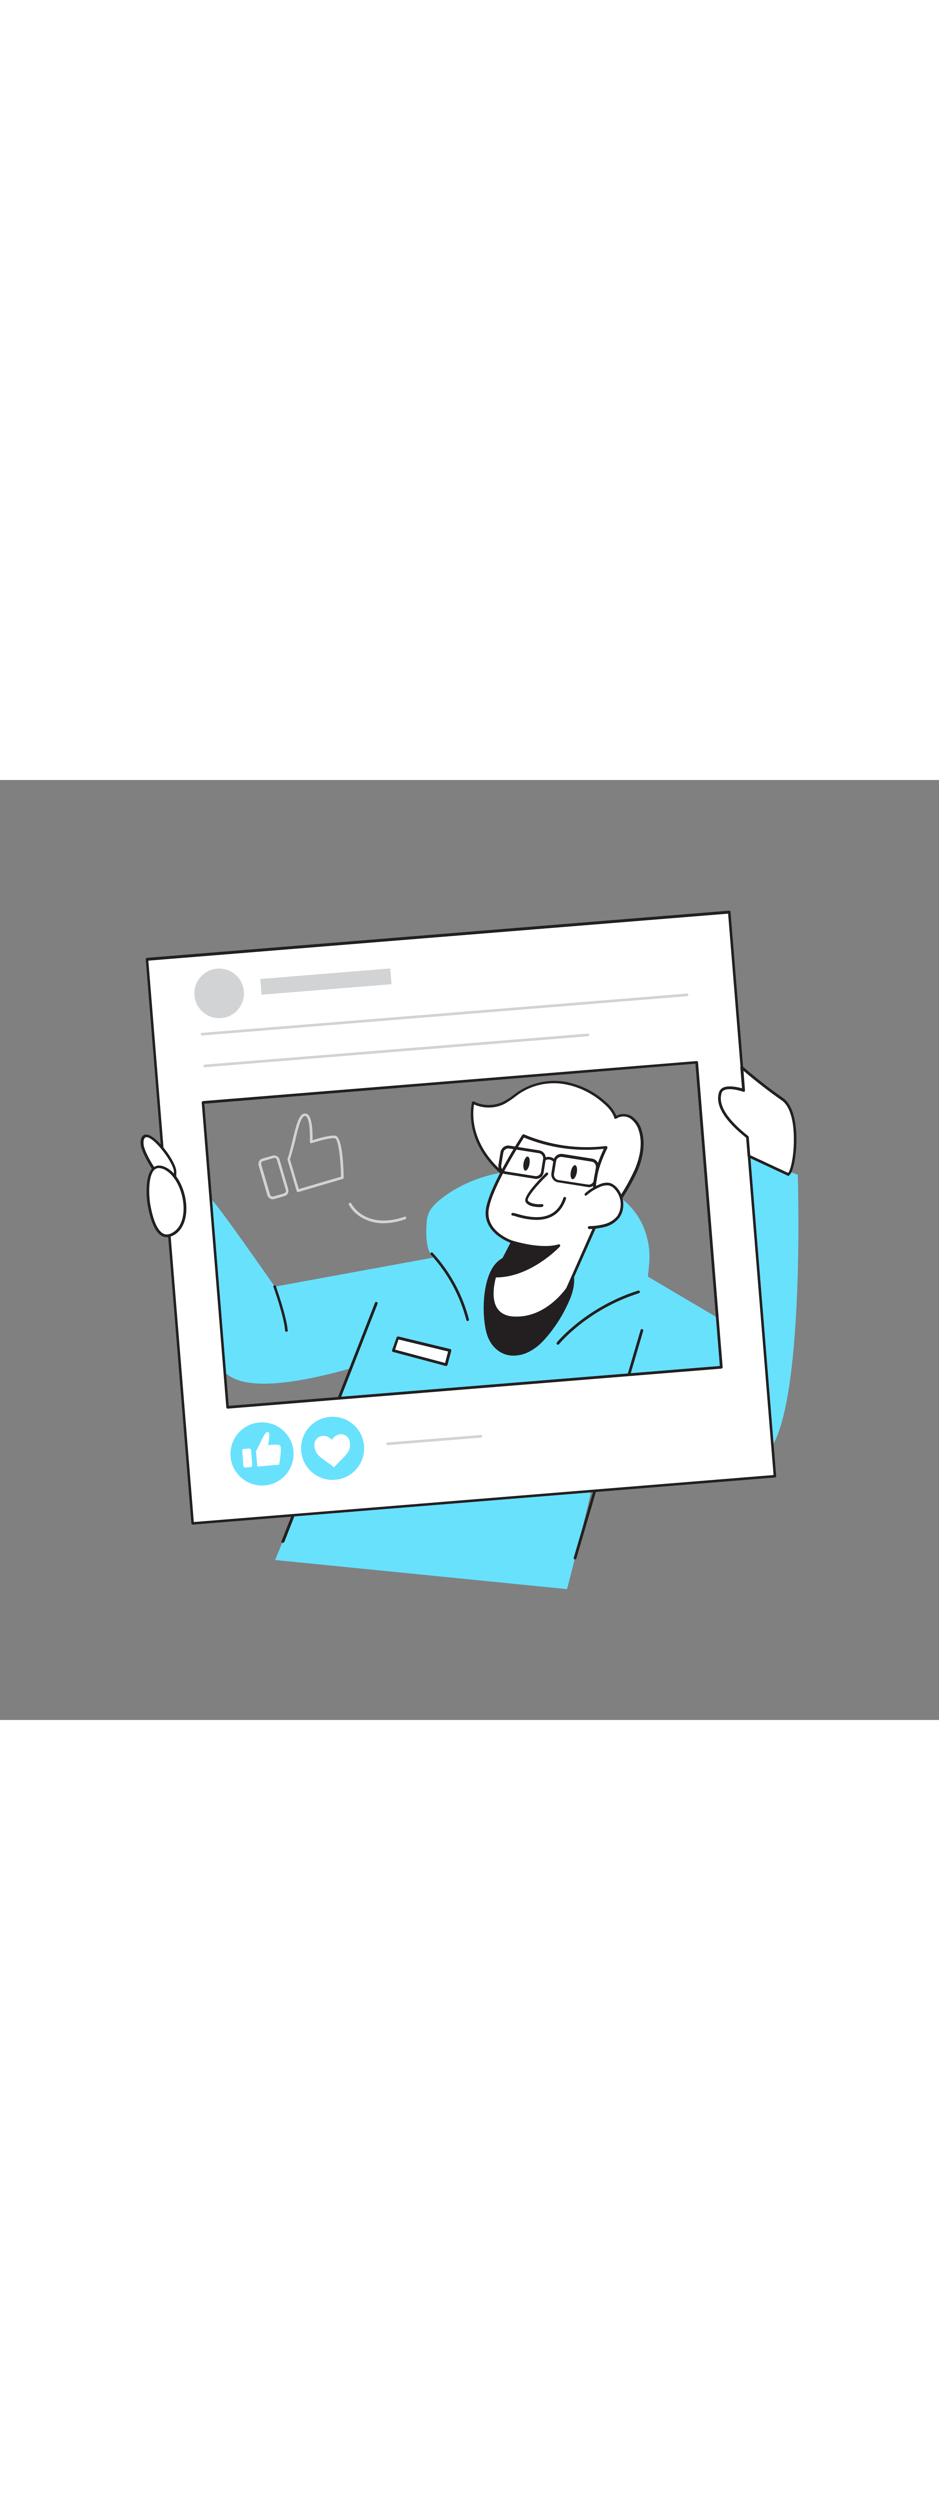<svg version="1.1" id="Layer_1" xmlns="http://www.w3.org/2000/svg" xmlns:xlink="http://www.w3.org/1999/xlink" x="0px" y="0px" viewBox="0 0 500 500" style="width: 188px;" xml:space="preserve" data-imageid="social-media-1-49" imageName="Social Media 1" class="illustrations_image">
<rect x="0" y="0" width="500" height="500" fill="#808080" stroke="none"/>
<style type="text/css">
	.st0_social-media-1-49{fill:#68E1FD;}
	.st1_social-media-1-49{fill:#231F20;}
	.st2_social-media-1-49{fill:#FFFFFF;}
	.st3_social-media-1-49{fill:#D1D3D4;}
</style>
<g id="Character_social-media-1-49">
	<path class="st0_social-media-1-49 targetColor" d="M246.8,251.1l-100.5,18.4c0,0-32.6-46.9-33.6-46c-10,8.4-22.9,18.8-22.9,18.8s9.5,63.2,34.3,75.8&#10;&#9;&#9;s102-18.4,102-18.4L246.8,251.1z" style="fill: rgb(104, 225, 253);"/>
	<path class="st0_social-media-1-49 targetColor" d="M329.1,254.8L382,286l16.8-85.8l26,9.8c0,0,5,154.4-23.4,150.7S305,316.4,305,316.4L329.1,254.8z" style="fill: rgb(104, 225, 253);"/>
	<path class="st0_social-media-1-49 targetColor" d="M246.8,251.1c0,0-34.3-1.8-58.9,60.8s-41.4,103-41.4,103l155.4,15.5c0,0,18.8-70,26.9-121.9&#10;&#9;&#9;c4.1-26.3,5.5-48,0.3-53.6C313.7,238.1,246.8,251.1,246.8,251.1z" style="fill: rgb(104, 225, 253);"/>
	<path class="st1_social-media-1-49" d="M306.2,414.6H306c-0.4-0.1-0.6-0.5-0.5-0.9l35.6-121.1c0.1-0.4,0.5-0.6,0.9-0.5c0.4,0.1,0.6,0.5,0.5,0.9&#10;&#9;&#9;c0,0,0,0,0,0l-35.6,121.1C306.8,414.4,306.5,414.6,306.2,414.6z"/>
	<path class="st1_social-media-1-49" d="M150.6,405.8c-0.1,0-0.2,0-0.3,0c-0.4-0.1-0.6-0.6-0.4-0.9L199.7,278c0.2-0.4,0.6-0.5,1-0.3&#10;&#9;&#9;c0.3,0.2,0.4,0.5,0.4,0.8l-49.7,126.8C151.2,405.6,150.9,405.7,150.6,405.8z"/>
	<path class="st0_social-media-1-49 targetColor" d="M227,241.7c0-0.9,0-1.7,0-2.5c0.1-2.9,0.1-5.9,1.2-8.6c1.3-3.2,4-5.7,6.8-7.9c11.3-8.8,25.3-13.7,39.6-14.8&#10;&#9;&#9;c14.3-0.9,28.7,1.5,41.9,7c6,2.4,11.9,5.4,16.8,9.7c9.2,8.2,13.7,21.2,12.3,33.4c-0.5,4.2-0.7,11-2.4,14.9&#10;&#9;&#9;c-3,6.8-11.8,6.6-17.8,8.3s-10.7,6.1-16.2,8.9c-5,2.5-11.8,1.9-17.3,2.4c-13.4,1-28.1,0.5-39.2-7.1c-7.6-5.2-8.9-15-13.1-22.5&#10;&#9;&#9;c-2.4-4.2-5.6-5.4-8.7-8.5S227.1,246.1,227,241.7z" style="fill: rgb(104, 225, 253);"/>
	<path class="st1_social-media-1-49" d="M260,294.7c1.4,4.5,4.6,8.7,9.3,10.2c4.2,1.4,9,0.4,13-1.8c3.8-2.3,7.2-5.4,9.8-9c3.9-4.9,7.1-10.2,9.7-15.8&#10;&#9;&#9;c1.8-3.6,2.9-7.5,3.2-11.5c0.1-4-1.2-8.1-4.2-10.7c-7.9-6.8-29.3-6.7-36.6,2.1C257.2,266.3,257.1,285.5,260,294.7z"/>
	<path class="st1_social-media-1-49" d="M273.4,306.2c-1.5,0-3-0.2-4.4-0.7c-4.5-1.5-8.1-5.4-9.7-10.6l0,0c-2.9-9.3-2.7-28.9,4.3-37.3&#10;&#9;&#9;c3.2-3.9,9.4-6.4,16.8-7c8.4-0.7,16.6,1.2,20.8,4.9c3.1,2.9,4.7,7,4.5,11.3c-0.1,4.4-1.8,8.6-3.3,11.8c-2.6,5.7-5.9,11-9.8,15.9&#10;&#9;&#9;c-3.5,4.4-6.6,7.3-10.1,9.2C279.8,305.3,276.6,306.2,273.4,306.2z M260.6,294.5c1.5,4.8,4.8,8.4,8.8,9.7c3.7,1.2,8.3,0.5,12.4-1.8&#10;&#9;&#9;c3.3-1.8,6.2-4.6,9.6-8.8c3.8-4.8,7-10.1,9.6-15.6c1.4-3,3-7.1,3.1-11.3c0.3-3.8-1.2-7.5-4-10.1c-4-3.4-11.7-5.2-19.7-4.5&#10;&#9;&#9;c-7.1,0.6-12.8,3-15.8,6.5C257.9,266.5,257.8,285.5,260.6,294.5L260.6,294.5z"/>
	<path class="st2_social-media-1-49" d="M327.5,227c3.8-6.4,8.1-12.5,11-19.3s4.4-14.4,2.3-21.2c-0.7-2.8-2.4-5.3-4.8-7c-2.5-1.7-5.8-1.6-8.4,0.1&#10;&#9;&#9;c-0.9-3.2-3.3-5.8-5.8-8c-6-5.4-13.3-9.1-21.3-10.5c-8.2-1.4-16.7,0.2-23.7,4.6c-2.9,1.9-5.5,4.2-8.5,5.8c-5.2,2.7-11.4,2.7-16.6,0&#10;&#9;&#9;c-2.1,10.6,1.6,21.4,8.1,29.8s15.6,14.5,25.1,19.4c5,2.6,10.3,4.9,16,5.7s11.9-0.2,16.6-3.8"/>
	<path class="st1_social-media-1-49" d="M327.5,227.7c-0.1,0-0.3,0-0.4-0.1c-0.3-0.2-0.5-0.7-0.2-1c1-1.7,2-3.3,3.1-5c3-4.5,5.6-9.3,7.9-14.2&#10;&#9;&#9;c2.3-5.3,4.6-13.3,2.3-20.7c-0.7-2.6-2.3-5-4.5-6.6c-2.3-1.5-5.2-1.5-7.5,0c-0.3,0.2-0.8,0.2-1-0.1c-0.1-0.1-0.1-0.2-0.1-0.3&#10;&#9;&#9;c-1-3.2-3.5-5.8-5.6-7.6c-5.9-5.3-13.1-8.9-20.9-10.3c-8-1.4-16.3,0.2-23.2,4.5c-1.1,0.7-2.2,1.5-3.2,2.3c-1.7,1.3-3.5,2.5-5.4,3.6&#10;&#9;&#9;c-5.1,2.6-11.1,2.7-16.4,0.4c-1.5,9.4,1.4,19.7,8.1,28.3c5.6,7.2,13.5,13.3,24.9,19.2c4.5,2.3,10,4.8,15.8,5.6&#10;&#9;&#9;c6.1,0.8,12-0.5,16.1-3.6c0.3-0.2,0.8-0.2,1,0.2c0.2,0.3,0.2,0.8-0.2,1l0,0c-4.4,3.3-10.7,4.7-17.1,3.9c-6-0.8-11.6-3.4-16.2-5.7&#10;&#9;&#9;c-11.5-6-19.6-12.2-25.3-19.6c-7.2-9.2-10.2-20.3-8.2-30.4c0-0.2,0.2-0.4,0.4-0.5c0.2-0.1,0.4-0.1,0.6,0c5,2.5,10.9,2.5,15.9,0&#10;&#9;&#9;c1.8-1,3.6-2.1,5.2-3.4c1-0.8,2.1-1.6,3.3-2.3c7.2-4.5,15.9-6.2,24.2-4.8c8.1,1.5,15.6,5.2,21.6,10.7c2.5,2,4.4,4.5,5.7,7.4&#10;&#9;&#9;c2.7-1.4,5.9-1.2,8.4,0.4c2.5,1.8,4.3,4.4,5.1,7.4c2.4,7.9,0.1,16.2-2.3,21.7c-2.3,5-5,9.8-8,14.4c-1,1.6-2,3.3-3,5&#10;&#9;&#9;C328.1,227.5,327.8,227.7,327.5,227.7z"/>
	<path class="st2_social-media-1-49" d="M272.8,245.8l-9.4,18.1c0,0-7.2,21.6,10.3,22.3s28.4-15.6,28.4-15.6l18.1-40.7c0,0-9.9-9.7,2.5-34.4&#10;&#9;&#9;c-15,1.8-30.1-0.3-44-6.2c0,0-16.9,25.8-19.2,38.8S272.8,245.8,272.8,245.8z"/>
	<path class="st1_social-media-1-49" d="M275,286.9h-1.2c-4.6-0.2-8-1.8-10.1-4.9c-4.7-6.8-1-18-0.9-18.4l9-17.4c-3.2-1.3-15-6.7-13-18.4&#10;&#9;&#9;c2.3-12.9,18.6-37.9,19.3-39c0.2-0.3,0.6-0.4,0.9-0.3c13.8,5.8,28.8,8,43.6,6.2c0.3,0,0.5,0.1,0.7,0.3c0.2,0.2,0.2,0.5,0.1,0.8&#10;&#9;&#9;c-6.2,12.5-6.6,21-5.8,25.9c0.8,5.3,3.2,7.7,3.2,7.7c0.2,0.2,0.3,0.5,0.1,0.8l-18.1,40.7C302.6,271.1,292,286.9,275,286.9z&#10;&#9;&#9; M279,190.2c-2.4,3.7-16.7,26.3-18.7,37.9c-2.1,12.2,12.6,17,12.8,17c0.2,0.1,0.4,0.2,0.5,0.4c0.1,0.2,0.1,0.4,0,0.6l-9.4,18.1&#10;&#9;&#9;c0,0-3.5,10.9,0.7,17c1.8,2.6,4.9,4.1,9,4.2c16.9,0.8,27.6-15.1,27.7-15.3l17.8-40.2c-1.7-2-8.3-12,2.1-33.7&#10;&#9;&#9;C307,197.8,292.4,195.7,279,190.2L279,190.2z"/>
	<path class="st2_social-media-1-49" d="M291.2,209.6c0,0-12.4,11.9-10.7,14.6s8.1,2.3,8.1,2.3"/>
	<path class="st1_social-media-1-49" d="M287.5,227.2c-2.1,0-6.2-0.3-7.6-2.7c-1.8-3,7.9-12.6,10.8-15.5c0.3-0.3,0.7-0.3,1,0s0.3,0.7,0,1&#10;&#9;&#9;c-5.8,5.5-11.4,12.4-10.6,13.7c1.2,1.9,5.8,2.1,7.5,1.9c0.4,0,0.7,0.3,0.8,0.6s-0.3,0.7-0.6,0.8&#10;&#9;&#9;C288.5,227.2,288.1,227.2,287.5,227.2z"/>
	<ellipse transform="matrix(0.194 -0.981 0.981 0.194 41.617 467.946)" class="st1_social-media-1-49" cx="305.6" cy="208.6" rx="3.8" ry="1.6"/>
	<ellipse transform="matrix(0.179 -0.984 0.984 0.179 29.45 443.349)" class="st1_social-media-1-49" cx="280.3" cy="204" rx="3.8" ry="1.6"/>
	<path class="st2_social-media-1-49" d="M312,220.4c2.2-2,4.8-3.6,7.7-4.7c1.5-0.7,3.1-0.9,4.8-0.7c1.2,0.3,2.4,1,3.2,2c2.6,2.8,3.9,6.6,3.4,10.4&#10;&#9;&#9;c-0.2,1.8-0.8,3.5-1.9,5c-1.8,2.3-4.3,3.9-7.1,4.6c-2.8,0.7-5.6,1.1-8.5,1.1"/>
	<path class="st1_social-media-1-49" d="M313.7,238.8c-0.4,0-0.7-0.3-0.7-0.7c0-0.4,0.3-0.7,0.7-0.8c2.8,0,5.6-0.4,8.3-1.1c2.6-0.7,5-2.2,6.7-4.3&#10;&#9;&#9;c0.9-1.4,1.5-3,1.7-4.6c0.5-3.6-0.7-7.2-3.2-9.8c-0.8-0.9-1.8-1.5-2.9-1.8c-1.5-0.2-3,0-4.4,0.6c-2.7,1.1-5.3,2.6-7.5,4.6&#10;&#9;&#9;c-0.3,0.3-0.7,0.3-1,0c-0.2-0.3-0.2-0.7,0.1-1c2.3-2.1,5-3.7,7.9-4.9c1.6-0.7,3.4-1,5.2-0.7c1.4,0.4,2.6,1.2,3.6,2.2&#10;&#9;&#9;c2.8,2.9,4.1,7,3.6,11c-0.2,1.9-0.9,3.7-2,5.3c-1.9,2.4-4.5,4.1-7.5,4.9c-2.8,0.7-5.7,1.1-8.6,1.2L313.7,238.8z"/>
	<path class="st1_social-media-1-49" d="M272.8,245.8c0,0,14.9,4.8,24.7,1.9c0,0-15.8,16.6-34.1,16.2L272.8,245.8z"/>
	<path class="st1_social-media-1-49" d="M264.2,264.6h-0.8c-0.4,0-0.7-0.3-0.7-0.7c0-0.1,0-0.2,0.1-0.3l9.4-18.1c0.2-0.3,0.5-0.5,0.9-0.4&#10;&#9;&#9;c0.1,0,14.8,4.7,24.3,1.9c0.3-0.1,0.7,0,0.8,0.3c0.2,0.3,0.1,0.6-0.1,0.9C297.5,248.9,282.3,264.6,264.2,264.6z M273.2,246.7&#10;&#9;&#9;l-8.6,16.5c13.7-0.2,26-10.1,30.5-14.2C286.5,250.4,275.8,247.4,273.2,246.7L273.2,246.7z"/>
	<path class="st1_social-media-1-49" d="M249,287.8c-0.3,0-0.6-0.2-0.7-0.6c-3.4-13-9.9-24.9-18.9-34.7c-0.3-0.3-0.3-0.7,0-1c0.3-0.3,0.7-0.3,1,0l0,0&#10;&#9;&#9;c9.2,10,15.9,22.2,19.3,35.4c0.1,0.4-0.2,0.8-0.6,0.9L249,287.8z"/>
	<path class="st1_social-media-1-49" d="M297.1,300.4c-0.2,0-0.3-0.1-0.5-0.2c-0.3-0.3-0.3-0.7-0.1-1c0.1-0.2,15.4-18.8,43.3-27.6&#10;&#9;&#9;c0.4-0.1,0.8,0.1,0.9,0.5c0.1,0.4-0.1,0.8-0.5,0.9c-27.5,8.7-42.5,27-42.6,27.2C297.5,300.3,297.3,300.4,297.1,300.4z"/>
	<path class="st1_social-media-1-49" d="M285.4,212.2c-0.2,0-0.4,0-0.7-0.1l0,0l-15.8-2.5c-2.3-0.4-3.8-2.5-3.5-4.8l1.1-6.8c0.4-2.3,2.5-3.9,4.8-3.5&#10;&#9;&#9;c0,0,0,0,0,0l15.8,2.5c2.3,0.4,3.8,2.5,3.5,4.8l-1.1,6.8C289.3,210.7,287.5,212.2,285.4,212.2L285.4,212.2z M285,210.7&#10;&#9;&#9;c0.7,0.1,1.5-0.1,2-0.5c0.6-0.4,1-1.1,1.1-1.8l1.1-6.8c0.2-1.5-0.8-2.9-2.3-3.1l-15.8-2.5c-0.7-0.1-1.4,0.1-2,0.5&#10;&#9;&#9;c-0.6,0.4-1,1.1-1.1,1.8l-1.1,6.7c-0.2,1.5,0.8,2.9,2.3,3.2L285,210.7z"/>
	<path class="st1_social-media-1-49" d="M313.6,216.6c-0.2,0-0.4,0-0.7-0.1l0,0l-15.8-2.5c-2.3-0.4-3.8-2.5-3.5-4.8l1.1-6.8c0.2-1.1,0.8-2.1,1.7-2.7&#10;&#9;&#9;c0.9-0.7,2-0.9,3.1-0.8l15.8,2.5c2.3,0.4,3.8,2.5,3.5,4.8l-1.1,6.8C317.4,215.1,315.6,216.6,313.6,216.6L313.6,216.6z M313.1,215.2&#10;&#9;&#9;c0.7,0.1,1.5-0.1,2-0.5c0.6-0.4,1-1.1,1.1-1.8l1.1-6.8c0.2-1.5-0.8-2.9-2.3-3.1l-15.8-2.5c-1.5-0.2-2.9,0.8-3.1,2.3c0,0,0,0,0,0&#10;&#9;&#9;l-1.1,6.8c-0.2,1.5,0.8,2.9,2.3,3.2L313.1,215.2z"/>
	<path class="st1_social-media-1-49" d="M295.4,203.4c-0.2,0-0.4-0.1-0.5-0.2c-2.5-2.4-4.5-0.9-4.5-0.8c-0.3,0.2-0.8,0.2-1-0.1c-0.2-0.3-0.2-0.8,0.1-1&#10;&#9;&#9;c1-0.8,3.7-1.7,6.4,0.9c0.3,0.3,0.3,0.7,0,1C295.8,203.3,295.6,203.3,295.4,203.4z"/>
	<path class="st1_social-media-1-49" d="M285.6,234c-3.7-0.1-7.4-0.7-11-1.9c-0.6-0.2-1.3-0.4-1.5-0.4c-0.3,0.1-0.6-0.1-0.7-0.3&#10;&#9;&#9;c-0.2-0.3-0.2-0.8,0.2-1c0,0,0,0,0,0c0.4-0.3,0.8-0.1,2.5,0.3c5.5,1.6,20.3,5.8,24.9-8.4c0.1-0.4,0.5-0.6,0.9-0.5&#10;&#9;&#9;c0.4,0.1,0.6,0.5,0.5,0.9c0,0,0,0.1,0,0.1C298.3,231.8,291.7,234,285.6,234z"/>
	<path class="st1_social-media-1-49" d="M152.5,293.5c-0.4,0-0.7-0.3-0.7-0.7c-0.5-7.2-6.1-23-6.2-23.1c-0.1-0.4,0.1-0.8,0.4-0.9&#10;&#9;&#9;c0.4-0.1,0.8,0.1,0.9,0.4l0,0c0.2,0.7,5.7,16.1,6.3,23.5C153.3,293.2,153,293.5,152.5,293.5L152.5,293.5z"/>
	<polygon class="st2_social-media-1-49" points="239.5,303.5 211.8,296.8 209.4,303.5 237.5,311 &#9;"/>
	<path class="st1_social-media-1-49" d="M237.5,311.7c-0.1,0-0.1,0-0.2,0l-28.1-7.5c-0.2-0.1-0.4-0.2-0.4-0.4c-0.1-0.2-0.1-0.4,0-0.6l2.4-6.7&#10;&#9;&#9;c0.1-0.3,0.5-0.5,0.9-0.5l27.7,6.7c0.2,0,0.4,0.2,0.4,0.3c0.1,0.2,0.1,0.4,0.1,0.6l-2,7.5c-0.1,0.2-0.2,0.3-0.3,0.4&#10;&#9;&#9;C237.8,311.7,237.6,311.7,237.5,311.7z M210.4,303l26.6,7.1l1.6-6.1l-26.4-6.4L210.4,303z"/>
</g>
<g id="Insta_Frame_social-media-1-49">
	<path class="st2_social-media-1-49" d="M78.2,95.4l24.3,300l310.1-25.1l-24.3-300L78.2,95.4z M384.2,312.4l-263,21.3l-13.1-162.1l263-21.3&#10;&#9;&#9;L384.2,312.4z"/>
	<path class="st1_social-media-1-49" d="M102.5,396.1c-0.2,0-0.3-0.1-0.4-0.2c-0.1-0.1-0.2-0.3-0.2-0.5l-24.3-300c0-0.4,0.3-0.7,0.6-0.8l310.1-25.1&#10;&#9;&#9;c0.2,0,0.4,0,0.5,0.2c0.1,0.1,0.2,0.3,0.2,0.5l24.3,300c0,0.4-0.2,0.7-0.6,0.8c0,0,0,0,0,0L102.5,396.1L102.5,396.1z M79,96.1&#10;&#9;&#9;l24.2,298.6l308.7-25L387.7,71.1L79,96.1z M121.2,334.4c-0.2,0-0.3-0.1-0.5-0.2c-0.1-0.1-0.2-0.3-0.2-0.5l-13.1-162.1&#10;&#9;&#9;c0-0.4,0.3-0.7,0.6-0.8l263-21.3c0.2,0,0.4,0.1,0.5,0.2c0.1,0.1,0.2,0.3,0.2,0.5l13.1,162.1c0,0.4-0.3,0.7-0.6,0.8L121.2,334.4&#10;&#9;&#9;L121.2,334.4z M108.8,172.2l13,160.7l261.5-21.2l-13-160.8L108.8,172.2z"/>
	<circle class="st3_social-media-1-49" cx="116.7" cy="113.5" r="13.2"/>
	<path class="st3_social-media-1-49" d="M107.6,135.9c-0.4,0-0.7-0.3-0.7-0.7c0-0.4,0.3-0.7,0.7-0.7l258.2-20.9c0.4,0,0.7,0.3,0.8,0.6&#10;&#9;&#9;c0,0.4-0.3,0.7-0.6,0.8L107.6,135.9L107.6,135.9z"/>
	<path class="st3_social-media-1-49" d="M109,152.8c-0.4,0-0.7-0.3-0.7-0.7s0.3-0.7,0.7-0.7l0,0l204-16.5c0.4,0,0.7,0.3,0.8,0.6c0,0.4-0.3,0.7-0.6,0.8&#10;&#9;&#9;L109,152.8L109,152.8z"/>
	
		<ellipse transform="matrix(7.088905e-02 -0.998 0.998 7.088905e-02 -228.233 472.092)" class="st0_social-media-1-49 targetColor" cx="139.3" cy="358.6" rx="16.8" ry="16.8" style="fill: rgb(104, 225, 253);"/>
	<circle class="st0_social-media-1-49 targetColor" cx="177.1" cy="355.5" r="16.8" style="fill: rgb(104, 225, 253);"/>
	<path class="st2_social-media-1-49" d="M129.9,355.8l2.7-0.2c0.6,0,1.1,0.4,1.1,0.9l0.6,7.9c0,0.6-0.4,1.1-0.9,1.1l-2.7,0.2c-0.6,0-1.1-0.4-1.1-0.9&#10;&#9;&#9;l-0.6-7.9C128.9,356.3,129.3,355.8,129.9,355.8z"/>
	<path class="st2_social-media-1-49" d="M136.3,357l0.7,8.2l11.6-1c0,0,1.9-9.8,0.3-10.4s-6.2,0-6.2,0s1.7-6.8-0.1-7S138.6,353.1,136.3,357z"/>
	<path class="st2_social-media-1-49" d="M176.8,351.1l0.2-0.4c0.5-0.9,1.3-1.6,2.2-2.1c0.7-0.4,1.5-0.6,2.3-0.6c2.3,0,4.2,1.5,4.7,3.7&#10;&#9;&#9;c0.1,0.6,0.2,1.3,0.2,2c0,1.6-0.6,3.3-1.6,4.5c-0.6,0.8-1.3,1.6-2,2.3l-3.7,3.8c-0.4,0.4-0.7,0.8-1.1,1.2l-0.1,0.1l-0.3-0.2&#10;&#9;&#9;c-1.4-1.1-2.8-2.2-4.3-3.2c-0.9-0.7-1.9-1.4-2.8-2.1c-0.6-0.5-1.2-1.2-1.7-1.8c-0.5-0.7-0.9-1.6-1.1-2.4c-0.2-0.7-0.2-1.3-0.3-2&#10;&#9;&#9;c-0.1-2,1-3.8,2.8-4.6c1.8-0.8,3.9-0.5,5.4,0.8C176.2,350.3,176.5,350.6,176.8,351.1C176.8,351,176.8,351.1,176.8,351.1z"/>
	
		<rect x="138.8" y="103" transform="matrix(0.997 -8.072083e-02 8.072083e-02 0.997 -8.086 14.358)" class="st3_social-media-1-49" width="69.4" height="8.4"/>
	<path class="st3_social-media-1-49" d="M206.4,353.8c-0.4,0-0.7-0.3-0.7-0.7c0-0.4,0.3-0.7,0.7-0.7l49.6-4c0.4,0,0.7,0.3,0.8,0.6&#10;&#9;&#9;c0,0.4-0.3,0.7-0.6,0.8l0,0L206.4,353.8L206.4,353.8z"/>
</g>
<g id="Like_emoji_social-media-1-49">
	<path class="st3_social-media-1-49" d="M145.2,223c-1.3,0-2.4-0.8-2.8-2l-4.7-16c-0.4-1.5,0.4-3.1,1.9-3.6l5.6-1.6c1.5-0.4,3.1,0.4,3.6,1.9l4.7,16&#10;&#9;&#9;c0.2,0.7,0.1,1.5-0.2,2.2c-0.4,0.7-1,1.2-1.7,1.4l0,0l-5.6,1.6C145.8,223,145.5,223,145.2,223z M146.1,201c-0.1,0-0.3,0-0.4,0.1&#10;&#9;&#9;l-5.6,1.6c-0.8,0.2-1.2,1-1,1.8l4.7,16c0.2,0.8,1,1.2,1.8,1c0,0,0,0,0,0l5.6-1.6c0.4-0.1,0.7-0.4,0.9-0.7c0.2-0.3,0.2-0.7,0.1-1.1&#10;&#9;&#9;l-4.7-16C147.3,201.4,146.8,201,146.1,201z M151.5,220.5L151.5,220.5z"/>
	<path class="st3_social-media-1-49" d="M158.6,219.2c-0.1,0-0.2,0-0.3-0.1c-0.2-0.1-0.3-0.2-0.3-0.4l-4.9-16.7c0-0.1,0-0.3,0-0.4c1-3,1.9-6.6,2.7-10&#10;&#9;&#9;c1.9-7.8,3.3-14,6.5-14.2c0.7,0,1.3,0.2,1.8,0.7c2.4,2.3,2.4,10.5,2.3,13.5c2.5-0.8,9.2-2.8,12.2-2.4c1,0.1,4.1,2.1,4.4,22.3&#10;&#9;&#9;c0,0.3-0.2,0.6-0.5,0.7l-23.7,7C158.7,219.2,158.7,219.2,158.6,219.2z M154.4,201.8l4.7,15.8l22.5-6.6c-0.2-9.8-1.5-20.1-3.2-20.4&#10;&#9;&#9;c-3.3-0.5-12.4,2.6-12.5,2.6c-0.2,0.1-0.5,0-0.6-0.1c-0.2-0.1-0.3-0.4-0.3-0.6c0.1-3.1,0.1-11.6-1.9-13.5c-0.2-0.2-0.4-0.3-0.7-0.3&#10;&#9;&#9;c-2.2,0.1-3.8,7-5.2,13.1C156.3,195.2,155.4,198.8,154.4,201.8L154.4,201.8z"/>
	<path class="st3_social-media-1-49" d="M204.3,235.8c-1.7,0-3.4-0.2-5-0.5c-5.9-1.2-11-4.7-13.5-9.3c-0.2-0.3-0.1-0.8,0.2-1s0.8-0.1,1,0.2&#10;&#9;&#9;c0,0,0.1,0.1,0.1,0.1c2.4,4.3,7.1,7.6,12.6,8.6c4.7,0.9,10,0.4,15.7-1.6c0.4-0.1,0.8,0.1,0.9,0.4c0,0,0,0,0,0&#10;&#9;&#9;c0.1,0.4-0.1,0.8-0.4,0.9C212.1,235,208.2,235.7,204.3,235.8z"/>
</g>
<g id="Hands_social-media-1-49">
	<path class="st2_social-media-1-49" d="M419.8,209.9c3.5-2.3,7.2-33-3.2-40.1c-7.5-5.2-14.7-10.9-21.6-16.9l1,12.2c0,0-10.9-3.9-12.5,1.4&#10;&#9;&#9;s0.9,12.8,14.5,23.4l0.8,10.1L419.8,209.9z"/>
	<path class="st1_social-media-1-49" d="M419.8,210.6c-0.1,0-0.2,0-0.3-0.1l-21-9.8c-0.2-0.1-0.4-0.3-0.4-0.6l-0.8-9.8c-11.6-9.2-16.5-17.2-14.5-24&#10;&#9;&#9;c0.3-1.1,1.1-2.1,2.1-2.6c3-1.5,8-0.3,10.2,0.3l-0.9-11.1c0-0.3,0.1-0.6,0.4-0.7c0.3-0.1,0.6-0.1,0.8,0.1c6.9,6,14,11.6,21.5,16.8&#10;&#9;&#9;c6.3,4.3,7.2,15.8,7.2,22.3c0,7.9-1.6,17.4-3.9,18.9C420.1,210.6,420,210.7,419.8,210.6z M399.5,199.6l20.2,9.4&#10;&#9;&#9;c1.3-1.6,3-8.7,3-17.5c0.1-10.6-2.3-18.3-6.5-21.1c-7-4.9-13.8-10.2-20.3-15.7l0.8,10.4c0,0.4-0.2,0.8-0.6,0.8&#10;&#9;&#9;c-0.1,0-0.2,0-0.4-0.1c-0.1,0-6.9-2.4-10.1-0.8c-0.7,0.3-1.2,0.9-1.4,1.7c-1.8,6.2,3,13.8,14.2,22.7c0.2,0.1,0.3,0.3,0.3,0.5&#10;&#9;&#9;L399.5,199.6z"/>
	<path class="st2_social-media-1-49" d="M75.8,191.5c-0.3,1.6-0.1,3.2,0.5,4.7c2.1,6.6,17.4,31.7,17,12.1C93.1,202.5,77.8,182.9,75.8,191.5z"/>
	<path class="st1_social-media-1-49" d="M90.7,216.4c-5.2,0-13.8-15.6-15.2-20c-0.6-1.6-0.8-3.4-0.5-5.1l0,0c0.6-2.6,2.3-2.8,3.2-2.7&#10;&#9;&#9;c5.3,0.6,15.6,14.4,15.7,19.7c0.1,5.1-0.8,7.7-2.9,8C91,216.4,90.8,216.4,90.7,216.4z M76.5,191.7c-0.2,1.5,0,3,0.5,4.3&#10;&#9;&#9;c1.7,5.5,10.5,19.5,13.9,18.9c0.5-0.1,1.8-0.9,1.7-6.6c-0.1-4.4-10-17.8-14.4-18.3C77.6,190,76.9,190.1,76.5,191.7L76.5,191.7z"/>
	<path class="st2_social-media-1-49" d="M88.3,206.7c-0.1-0.1-0.2-0.1-0.4-0.2c-10.7-4.9-9.5,14.2-8.5,19.8c1.1,6.1,4.4,20.8,13.6,14.6&#10;&#9;&#9;C102.9,234.2,98.3,211.8,88.3,206.7z"/>
	<path class="st1_social-media-1-49" d="M88.8,243.2c-0.7,0-1.5-0.2-2.1-0.4c-3.6-1.5-6.3-7-8-16.3c-0.8-4.1-1.8-16.8,3-20.4c1.7-1.3,3.9-1.4,6.5-0.1&#10;&#9;&#9;l0.4,0.2c5.7,2.9,10,11.1,10.6,20c0.4,7-1.7,12.6-5.8,15.4C92.1,242.5,90.5,243.1,88.8,243.2z M84.7,206.4c-0.8,0-1.5,0.2-2.2,0.7&#10;&#9;&#9;c-3.8,3-3.3,14.3-2.4,19.1c2,10.9,5,14.3,7.1,15.2c1.6,0.7,3.3,0.3,5.3-1c3.7-2.5,5.6-7.7,5.2-14.1c-0.5-8.3-4.7-16.2-9.8-18.9l0,0&#10;&#9;&#9;l-0.3-0.2C86.7,206.8,85.7,206.5,84.7,206.4L84.7,206.4z"/>
</g>
</svg>